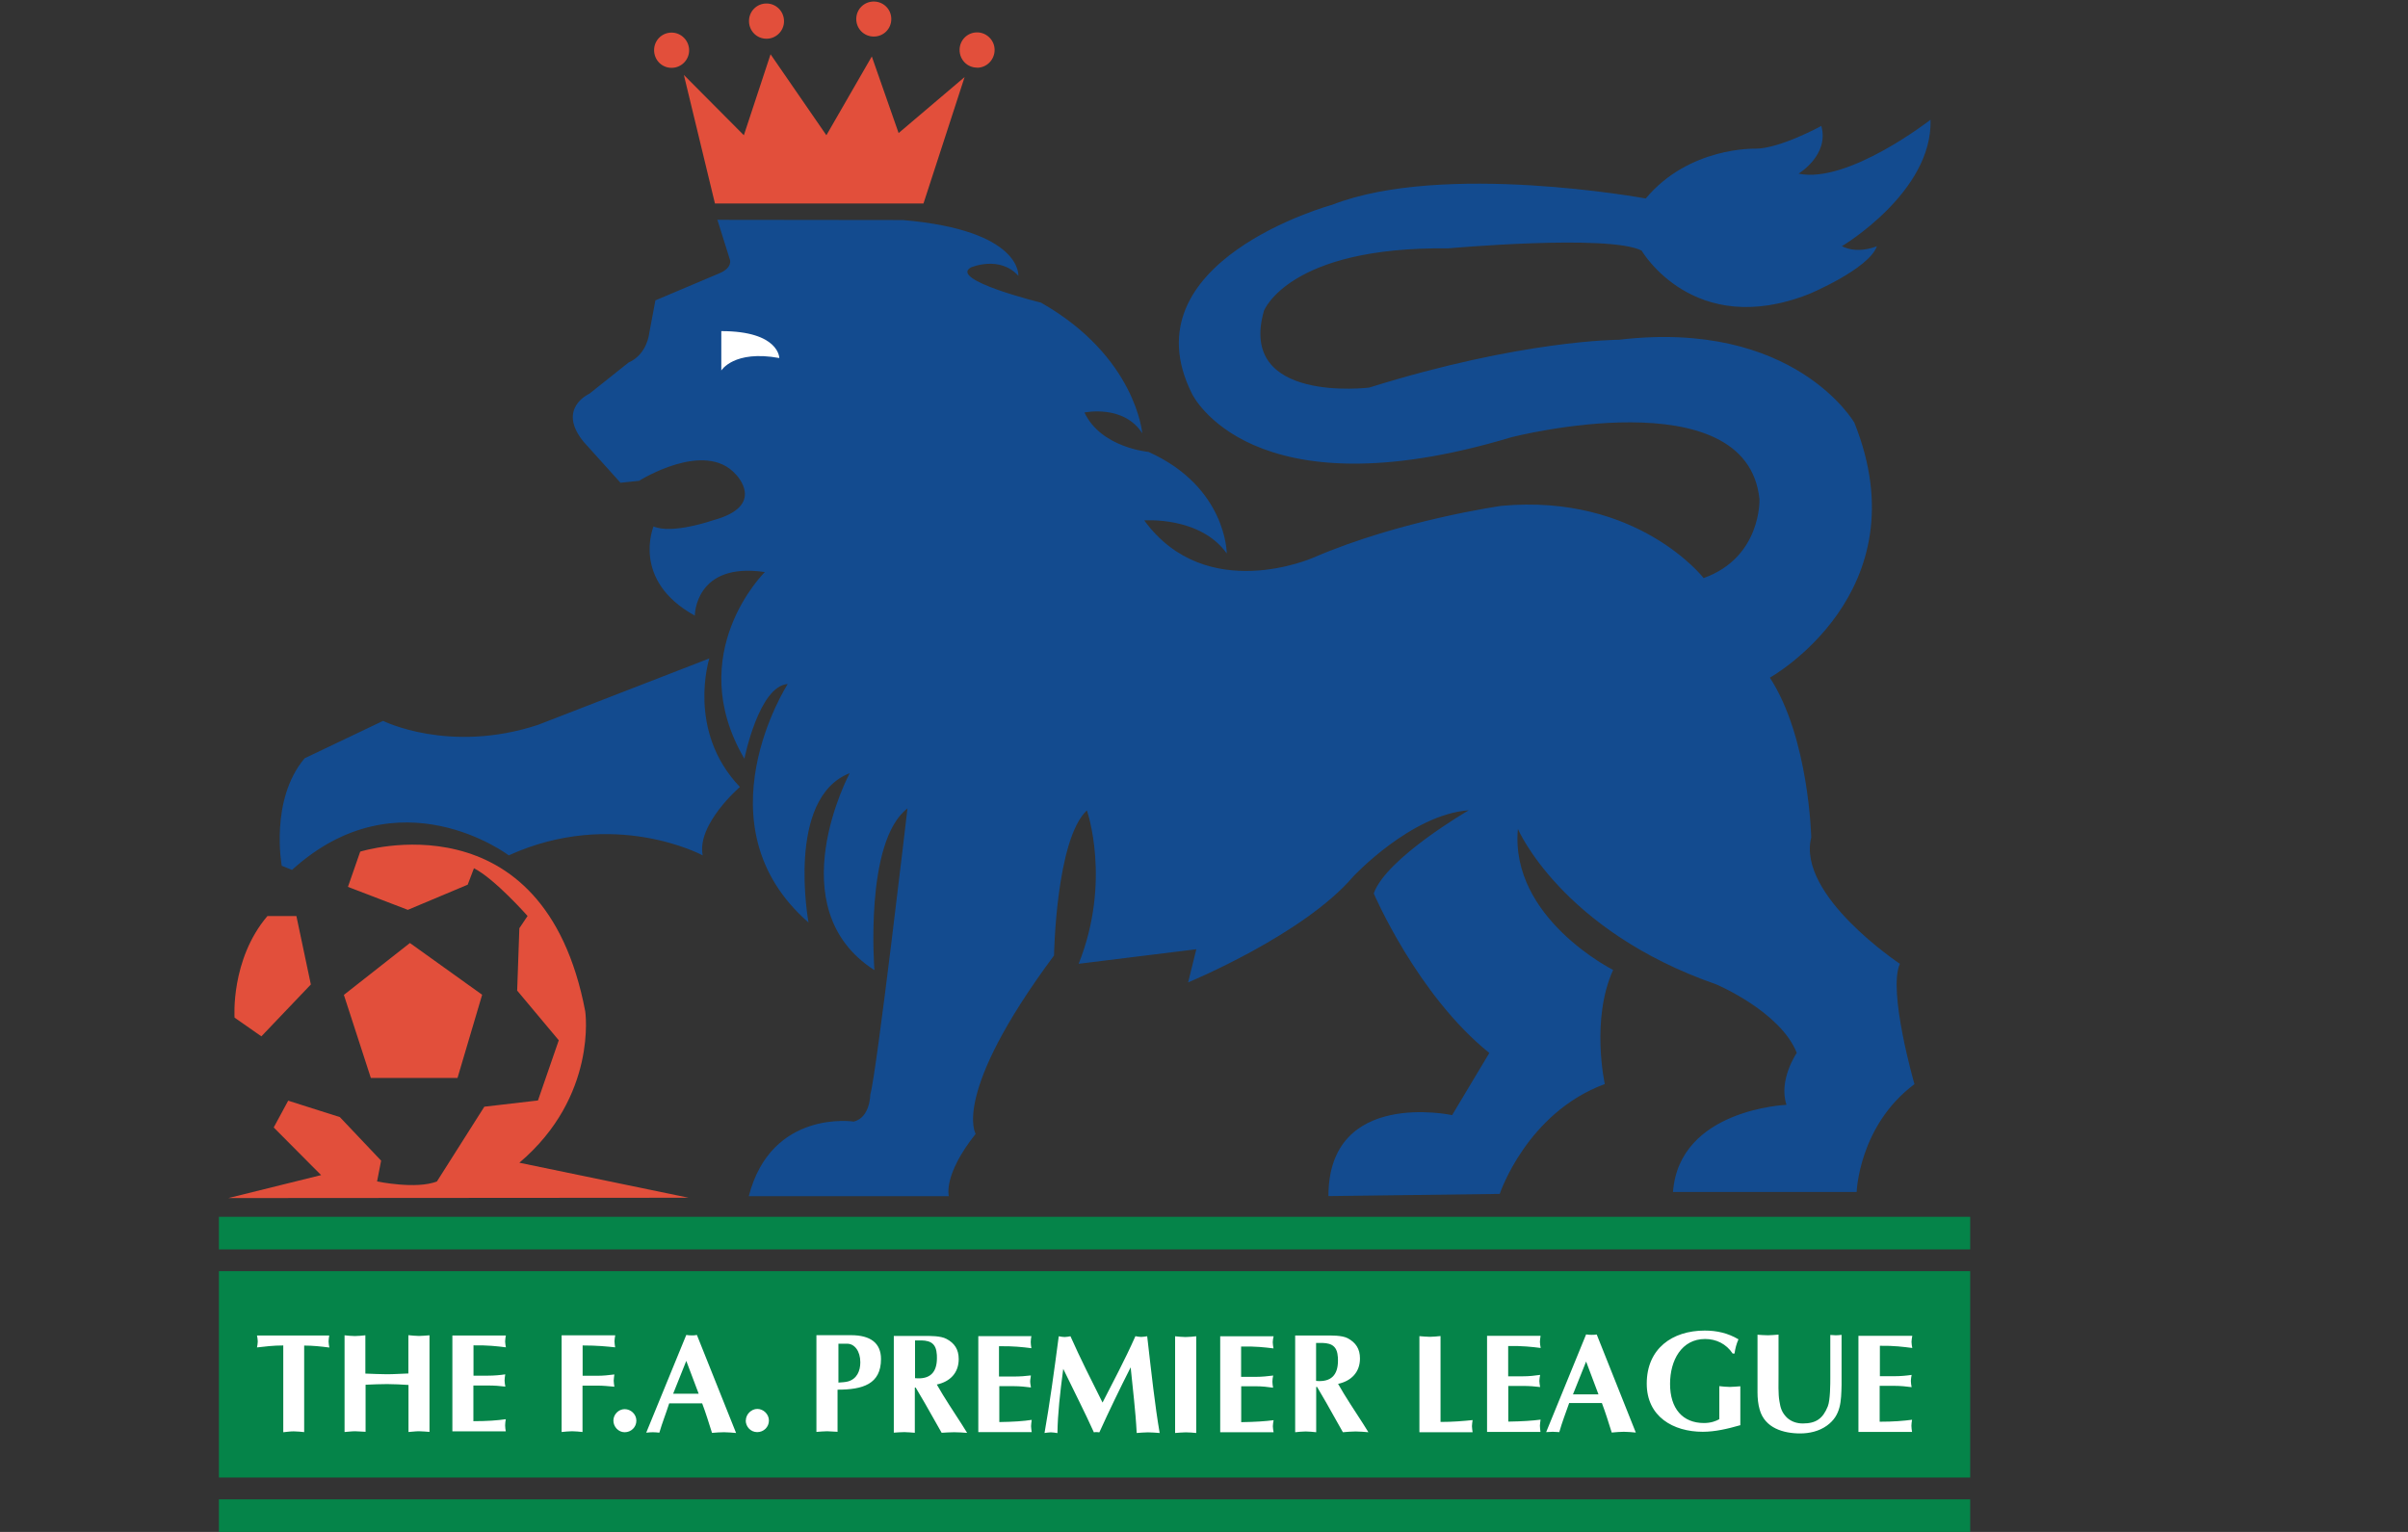<svg xmlns="http://www.w3.org/2000/svg" width="100%" viewBox="0 0 220 140">
  <rect x="0" y="0" width="220" height="140" fill="#333333" stroke="none"/>
  <g transform="translate(20 0)">
    <path fill="#134b8f" d="M45.53 20.05l1.13 3.6s.38.77-.94 1.33l-5.84 2.47-.57 3.03s-.18 1.9-1.88 2.65l-3.58 2.85s-3 1.32-.56 4.36l3.4 3.78 1.7-.18s6.02-3.8 8.85-.57c0 0 2.84 2.84-2.07 4.17 0 0-3.77 1.32-5.46.57 0 0-2.08 4.93 3.77 8.15 0 0 0-4.93 6.4-3.98 0 0-7.53 7.4-1.87 17.06 0 0 1.32-6.64 3.96-6.83 0 0-8.3 12.9 1.9 21.8 0 0-2.1-11.37 3.76-13.65 0 0-6.6 12.32 2.26 18 0 0-.94-11.75 3.02-14.78 0 0-2.82 24.26-3.4 26.16 0 0 0 2.08-1.5 2.46 0 0-7.54-1.15-9.6 6.82h18.28s-.57-1.9 2.45-5.7c0 0-2.27-3.6 7.16-16.3 0 0 .17-10.6 3-13.26 0 0 2.27 6.44-.75 14.02l10.75-1.33-.75 3.03s10.56-4.36 15.08-9.67c0 0 5.28-5.67 10.56-6.06 0 0-7.55 4.37-8.68 7.6 0 0 3.96 9.27 10.56 14.58l-3.4 5.68s-11.3-2.45-11.3 7.4l15.65-.2s2.45-7.4 9.6-10.04c0 0-1.3-5.88.76-10.43 0 0-9.44-4.73-8.7-12.88 0 0 3.98 9.28 18.12 14.2 0 0 5.85 2.47 7.36 6.26 0 0-1.7 2.47-.94 4.75 0 0-9.8.38-10.37 7.96h16.78s.2-6.06 5.28-9.85c0 0-2.46-8.53-1.33-11 0 0-9.43-6.25-8.1-11.55 0 0-.2-9.1-3.78-14.6 0 0 13.95-7.77 7.72-23.3 0 0-5.47-9.48-21.5-7.58 0 0-8.86 0-22.82 4.37 0 0-12.07 1.5-9.62-7.02 0 0 2.26-5.88 16.8-5.7 0 0 14.7-1.32 17.7.2 0 0 4.73 8.14 15.3 3.97 0 0 5.46-2.28 6.2-4.37 0 0-1.7.76-3.2 0 0 0 8.3-4.93 8.1-11.56 0 0-7.53 5.88-12.06 4.93 0 0 2.83-1.7 2.08-4.36 0 0-3.78 2.08-6.04 2.08 0 0-6.03-.2-10 4.55 0 0-18.47-3.4-28.66.58 0 0-18.85 5.14-12.8 17.26 0 0 5.27 11.18 29.22 3.97 0 0 21.5-5.5 22.63 5.68 0 0 .2 5.3-5.1 7.2 0 0-6.03-7.75-18.48-6.6 0 0-9.24 1.3-17.17 4.73 0 0-9.8 4.36-15.46-3.4 0 0 5.1-.4 7.54 3.02 0 0 0-6.06-7.15-9.28 0 0-4.34-.38-5.85-3.6 0 0 3.58-.76 5.28 1.9 0 0-.57-7-9.25-11.94 0 0-8.48-2.08-6.4-3.22 0 0 2.63-1.13 4.33.77 0 0 .37-4.17-10.56-5.1l-16.97-.02zM44.8 60.2S42.7 66.8 47.6 71.92c0 0-3.96 3.4-3.4 6.25 0 0-8.1-4.37-17.72 0 0 0-10-7.58-19.8 1.33l-.94-.38S4.63 73.1 7.83 69.3L15 65.88s6.03 3.03 14.14.37l15.65-6.07z"/>
    <path fill="#fff" d="M45.9 30.26v3.6s1.14-1.9 5.3-1.14c0 0 0-2.46-5.3-2.46"/>
    <path fill="#e24f3b" d="M4.44 83.72h2.64l1.32 6.25-4.52 4.74L1.43 93s-.38-5.3 3-9.28zM5 103.05l1.33-2.46 4.72 1.5 3.77 3.98-.37 1.9s3.58.75 5.47 0l4.33-6.83 4.9-.57 1.9-5.5-3.8-4.54.2-5.7.75-1.12s-3.02-3.42-4.9-4.36l-.57 1.5-5.47 2.3-5.47-2.1 1.12-3.22s16.78-5.3 20.56 14.6c0 0 1.14 7.76-6.02 13.83l15.46 3.2-42.05.03 8.48-2.1-1.13-1.13-3.2-3.22zm6.42-12.13l6.03-4.74 6.6 4.73-2.25 7.6h-7.92l-2.46-7.58z"/>
    <path fill="#058449" d="M160 114.18v-2.98H0v2.98h160m0 25.82v-2.98H0V140h160"/>
    <path fill="#058449" d="M160 116.17H0v18.86h160v-18.86z"/>
    <path fill="#fff" d="M7.8 130.88c-.32-.03-.64-.07-.97-.07-.32 0-.63.05-.95.08v-7.93c-.92 0-1.72.1-2.4.18.03-.17.07-.35.07-.55 0-.18-.04-.36-.07-.54h6.6c-.02.18-.06.36-.06.54 0 .2.04.38.07.56-.77-.1-1.52-.18-2.3-.18v7.92zm3.66-8.85c.32.03.64.07.96.07.32 0 .64-.04.96-.07v3.5c.66.02 1.32.06 1.97.06.65 0 1.3-.05 1.96-.07v-3.5c.33.03.65.07.97.07.32 0 .64-.04.96-.06v8.83c-.32-.02-.64-.06-.96-.06-.32 0-.64.05-.96.07v-4.3c-.65-.04-1.3-.08-1.95-.08-.65 0-1.3.03-1.97.06v4.3c-.3 0-.63-.05-.95-.05-.33 0-.65.05-.97.07v-8.84zm14.76 0c-.03.18-.07.38-.07.56 0 .17.04.36.07.54-.8-.1-1.66-.2-2.96-.18v2.77h1.33c.57 0 1.1-.05 1.57-.12-.03.2-.06.4-.06.57 0 .18.04.37.07.55-.48-.06-1-.1-1.58-.1h-1.34v3.26c1.3 0 2.18-.07 2.96-.18-.03.18-.06.37-.06.56 0 .18.03.37.06.55h-4.88v-8.76h4.88zm7 8.84c-.3-.03-.63-.07-.95-.07-.32 0-.64.04-.96.07v-8.84h4.9c-.03.18-.07.37-.07.55 0 .18.04.38.06.55-.8-.08-1.62-.17-2.97-.17v2.77h1.36c.5 0 1-.05 1.54-.12-.02.2-.06.4-.06.57 0 .18.04.37.06.55-.54-.05-1.05-.1-1.56-.1h-1.35v4.25zm2.82-1.04c0-.56.47-1.05 1.03-1.05.57 0 1.07.47 1.07 1.05 0 .6-.48 1.06-1.07 1.06-.57 0-1.03-.5-1.03-1.07zm7.8-2.44l-1.14-3.02-1.2 3h2.35zm-2.7.86c-.32 1-.64 1.78-.9 2.68-.2-.02-.38-.04-.6-.04-.2 0-.4.02-.6.04L42.7 122c.17.03.32.04.5.04.15 0 .3 0 .47-.04l3.58 8.96c-.37-.03-.73-.07-1.1-.07-.37 0-.73.03-1.1.06-.3-.95-.57-1.83-.9-2.7h-3zm7 1.57c0-.57.5-1.06 1.05-1.06.56 0 1.06.48 1.06 1.06 0 .6-.48 1.06-1.07 1.06-.6 0-1.05-.5-1.05-1.07m8.5-3.46c.27-.02.57-.03.84-.1.82-.23 1.13-.96 1.13-1.75 0-1.03-.53-1.7-1.2-1.7h-.8v3.55zm-.1 4.5c-.32 0-.65-.05-.96-.05-.34 0-.65.04-.98.06v-8.84h3.16c1.78 0 2.74.72 2.74 2.18 0 2.3-1.67 2.8-3.97 2.8v3.87zm7.07-4.9c1.35.13 2-.5 2-1.84 0-.18 0-.37-.05-.64-.2-1.08-1.17-.97-1.95-.97v3.45zm-1.93-3.86h2.72c.6 0 1.54-.02 2.08.27.73.38 1.12.96 1.12 1.84 0 1.28-.8 2.07-2 2.33.7 1.24 1.5 2.42 2.27 3.62l.5.8c-.4-.03-.78-.06-1.18-.06-.38 0-.77.03-1.15.05l-1.53-2.7-.84-1.43h-.08v4.13c-.32-.02-.64-.06-.96-.06-.32 0-.64.03-.96.05v-8.84zm12.56 0c-.03.2-.06.38-.06.56 0 .18.03.38.06.56-.78-.1-1.65-.2-2.96-.18v2.77h1.33c.58 0 1.1-.04 1.58-.1 0 .17-.06.36-.06.55 0 .18.05.37.07.55-.46-.06-1-.12-1.57-.12H71.3v3.28c1.3-.02 2.18-.08 2.96-.2-.02.2-.06.4-.06.57 0 .18.04.37.06.55h-4.88v-8.77h4.88m9.46 0c.18.03.36.07.54.07.18 0 .37-.04.55-.06.4 3.47.7 6.28 1.14 8.84-.36-.02-.7-.06-1.06-.06-.36 0-.68.04-1.04.06-.1-2.05-.36-4.02-.55-6-1 1.97-1.95 3.94-2.86 5.94-.16-.02-.32-.04-.5 0-.8-1.78-1.82-3.77-2.8-5.8-.3 2.27-.5 4.06-.53 5.87-.2-.03-.4-.07-.6-.07-.2 0-.38.04-.58.06.46-2.6.87-5.57 1.3-8.84.18.03.35.07.53.07.18 0 .35-.04.54-.07.9 2.03 1.92 4.04 2.93 6.06.93-1.83 2.02-3.85 3-6.06m3.62 0c.32.03.64.07.96.07.34 0 .65-.04.98-.07v8.84c-.32-.03-.64-.06-.96-.06-.32 0-.65.04-.97.06v-8.84m9 0c-.04.18-.08.37-.08.55 0 .18.04.38.07.56-.8-.1-1.66-.2-2.96-.17v2.77h1.33c.6 0 1.1-.06 1.6-.12-.04.18-.07.37-.07.56 0 .17.03.37.06.55-.5-.07-1-.13-1.6-.13H93.4v3.28c1.3-.02 2.18-.08 2.96-.18-.03.18-.07.37-.07.55 0 .18.04.38.07.55h-4.88v-8.77h4.88m3.88 4.08c1.35.13 2-.52 2-1.85 0-.18 0-.37-.05-.64-.2-1.08-1.17-.98-1.95-.98v3.46zm-1.92-4.15h2.73c.6 0 1.53-.03 2.08.25.74.4 1.12.97 1.12 1.85 0 1.26-.8 2.06-2 2.32.7 1.24 1.5 2.42 2.27 3.62l.5.8c-.4-.03-.78-.07-1.17-.07-.4 0-.77.04-1.16.07l-1.52-2.7-.84-1.44h-.08v4.14c-.32-.03-.64-.07-.96-.07-.32 0-.64.04-.96.07v-8.84zm13.3 7.9c1.1 0 2.05-.08 2.92-.17-.02.18-.06.37-.06.56 0 .17.04.37.06.55h-4.86v-8.78c.32.02.64.06.96.06.33 0 .64-.04.97-.07v7.84m9.14-7.85c-.02.17-.06.36-.06.54 0 .18.04.38.07.56-.78-.1-1.66-.2-2.97-.18v2.77h1.34c.58 0 1.1-.06 1.58-.13-.03.18-.07.38-.07.56 0 .17.04.37.07.55-.48-.06-1-.1-1.58-.1h-1.33v3.26c1.3-.02 2.17-.08 2.95-.18-.02.18-.06.37-.06.55 0 .2.03.38.05.57h-4.88v-8.78h4.88m5.3 5.35l-1.13-3-1.2 3h2.34zm-2.68.8c-.34.97-.65 1.76-.9 2.65l-.6-.03-.6.03 3.65-8.93c.17.03.32.04.5.04.15 0 .3 0 .47-.03l3.57 8.96c-.37-.03-.73-.07-1.1-.07-.37 0-.73.04-1.1.07-.3-.96-.57-1.83-.9-2.7h-3zm15.63 2.02c-1.15.33-2.3.6-3.42.6-2.7 0-5.12-1.38-5.12-4.4 0-3.2 2.33-4.85 5.3-4.85 1.1 0 2.12.23 3.08.8-.18.4-.3.85-.36 1.3h-.17c-.58-.88-1.5-1.33-2.52-1.33-2.14 0-3.2 1.94-3.2 4.1 0 2.25 1.14 3.58 3.1 3.58.63 0 1.1-.18 1.4-.35v-3.02c.32.03.64.07.96.07.32 0 .64-.04.96-.06v3.57m1.56-8.28c.33.02.64.05.97.05.3 0 .64-.04.96-.06v3.64c0 .72-.04 1.78.08 2.44.1.64.22 1.03.68 1.5.4.37.9.54 1.46.54 1.2 0 1.83-.44 2.28-1.56.23-.57.23-2.04.23-2.67V122c.17 0 .35.03.5.03.18 0 .36-.02.53-.04v4.57c-.04 1.47-.03 2.8-1.36 3.74-.7.5-1.58.7-2.42.7-1.55 0-3.23-.5-3.7-2.17-.15-.5-.2-1.07-.2-1.58V122m14.14.08c-.03.18-.07.38-.07.55 0 .2.04.38.07.56-.8-.1-1.66-.22-2.96-.2v2.78h1.33c.57 0 1.1-.05 1.57-.12-.03.18-.07.38-.07.55 0 .2.04.4.07.57-.48-.06-1-.12-1.58-.12h-1.34v3.28c1.3 0 2.18-.08 2.96-.18-.03.18-.06.37-.06.55 0 .18.03.38.06.56h-4.9v-8.78h4.9"/>
    <path fill="#e24f3b" d="M41.36 6.2c.88 0 1.6-.72 1.6-1.6 0-.9-.73-1.62-1.6-1.62-.9 0-1.6.72-1.6 1.6 0 .9.7 1.62 1.6 1.62zm8.67-2.66c.88 0 1.6-.72 1.6-1.6 0-.9-.72-1.62-1.6-1.62-.9 0-1.6.72-1.6 1.6 0 .9.7 1.62 1.6 1.62zm9.8-.2c.9 0 1.6-.71 1.6-1.6 0-.9-.72-1.6-1.6-1.6-.88 0-1.6.7-1.6 1.6 0 .9.72 1.6 1.6 1.6zm9.44 2.85c.88 0 1.6-.73 1.6-1.63 0-.88-.73-1.6-1.6-1.6-.9 0-1.6.72-1.6 1.6 0 .9.7 1.62 1.6 1.62zm-26.79.66l2.84 11.75h19.05l3.76-11.56-6.03 5.12-2.45-7-4.15 7.2-5.1-7.4-2.44 7.4-5.47-5.5z"/>
  </g>
</svg>
